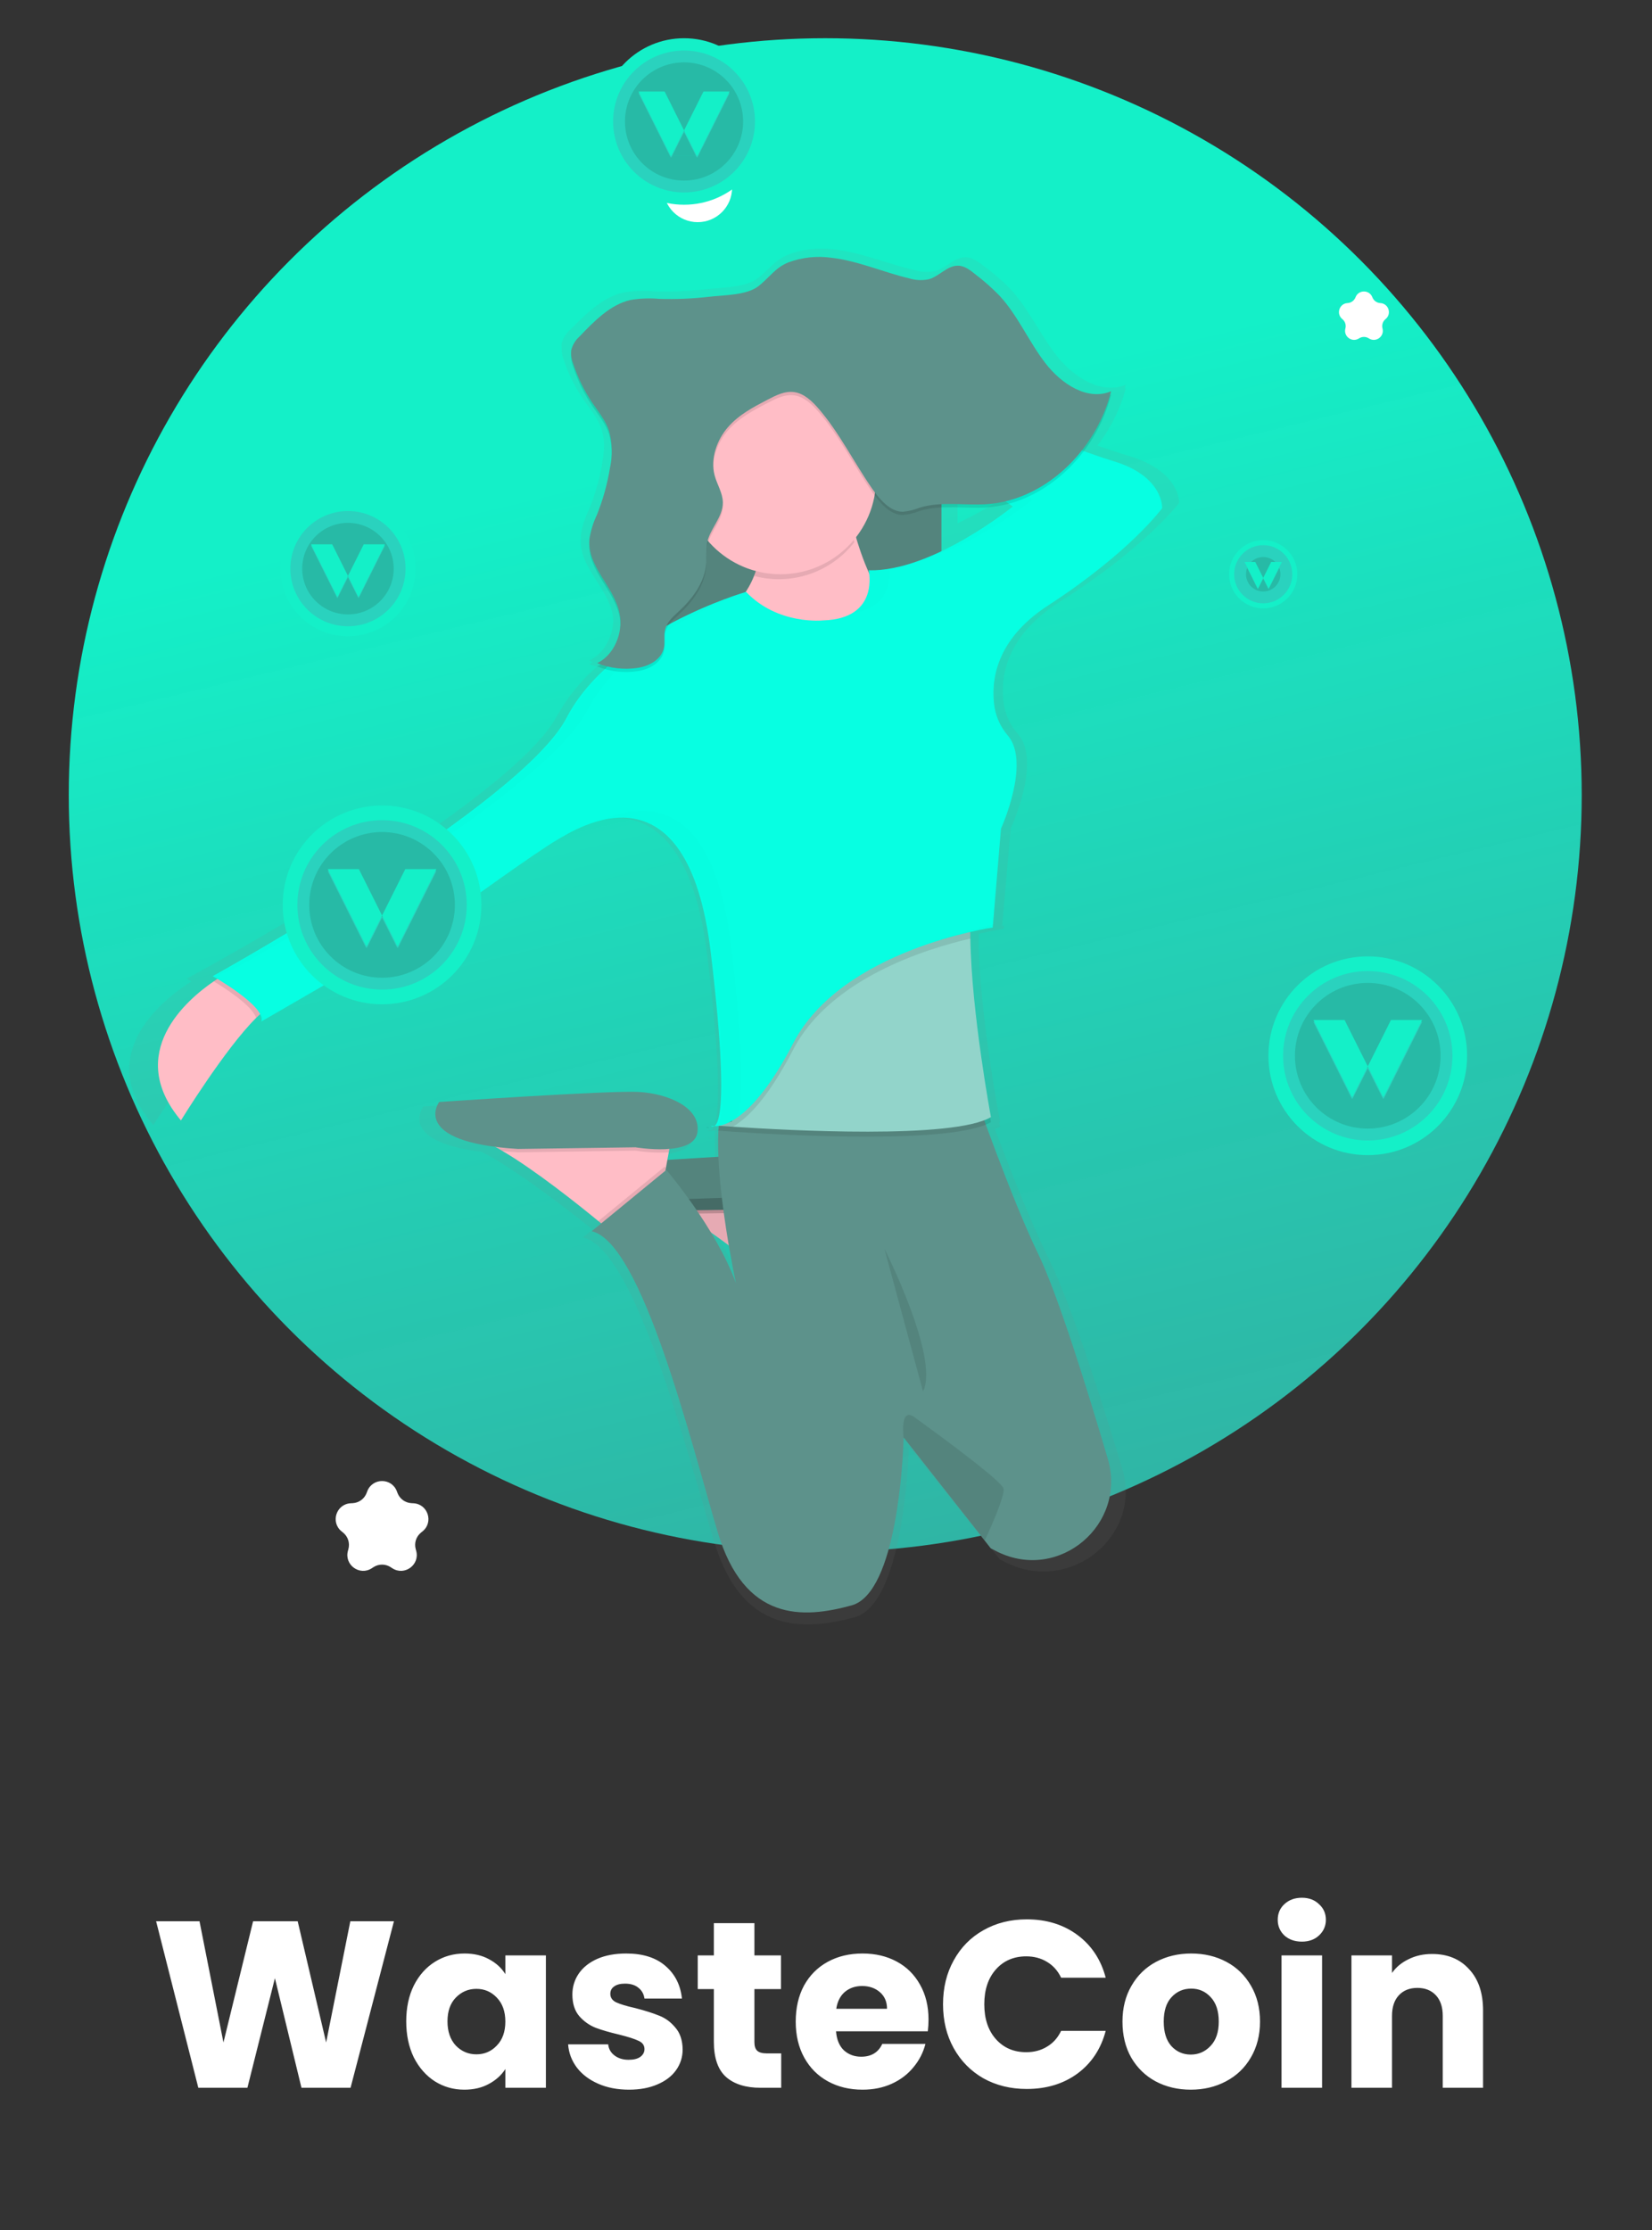 <svg width="209" height="282" viewBox="0 0 209 282" fill="none" xmlns="http://www.w3.org/2000/svg">
<rect x="0" y="0" width="209" height="282" fill="#333333" stroke="none"/>
<circle cx="104.404" cy="100.537" r="95.704" fill="url(#paint0_linear)"/>
<path d="M89.63 143.914C89.692 143.974 89.771 144.013 89.857 144.024C89.942 144.035 90.029 144.019 90.104 143.977C89.944 143.98 89.784 143.958 89.63 143.914V143.914Z" fill="url(#paint1_linear)"/>
<path d="M142.717 57.615C141.779 57.344 140.441 56.901 138.831 56.339C140.504 54.187 141.728 51.721 142.431 49.087L142.295 49.139C142.342 48.977 142.389 48.821 142.431 48.654C139.342 49.91 135.924 47.784 133.747 45.054C131.569 42.325 130.1 38.938 127.715 36.427C126.72 35.428 125.651 34.507 124.516 33.671C123.813 33.15 123.058 32.562 122.198 32.535C120.807 32.494 119.718 33.859 118.38 34.26C117.499 34.458 116.581 34.424 115.718 34.161C112.264 33.369 108.946 31.905 105.419 31.52C103.532 31.287 101.617 31.503 99.83 32.15C98.058 32.822 97.251 34.161 95.819 35.234C94.256 36.386 91.203 36.359 89.385 36.563C87.179 36.815 84.958 36.907 82.738 36.839C81.463 36.728 80.178 36.775 78.915 36.979C76.274 37.558 74.153 39.657 72.174 41.668C71.634 42.123 71.245 42.732 71.059 43.413C71.034 43.605 71.034 43.8 71.059 43.992C71.039 44.517 71.13 45.041 71.325 45.529C71.934 47.337 72.795 49.05 73.882 50.618C74.69 51.775 75.633 52.864 76.091 54.234C76.308 54.908 76.423 55.61 76.43 56.318C76.407 57.069 76.329 57.818 76.195 58.558C75.846 60.604 75.271 62.604 74.482 64.523C73.992 65.508 73.654 66.562 73.481 67.649C73.466 67.871 73.466 68.094 73.481 68.316C73.351 71.754 76.82 74.229 77.493 77.647C77.548 77.93 77.581 78.218 77.591 78.506C77.519 80.637 76.305 82.721 74.513 83.549C74.669 83.612 74.831 83.664 74.992 83.716C74.838 83.813 74.678 83.9 74.513 83.976C74.841 84.101 75.174 84.211 75.513 84.299C73.477 86.073 71.765 88.189 70.455 90.551C64.428 101.773 23.608 123.753 23.608 123.753L24.213 124.096L23.723 124.414C20.191 126.764 11.903 133.615 19.394 142.278C19.394 142.278 25.244 133.047 29.344 129.113C29.526 128.936 29.708 128.775 29.865 128.624C29.955 128.762 30.015 128.918 30.042 129.081C30.069 129.245 30.062 129.412 30.021 129.572L56.859 114.49C56.859 114.49 66.397 107.811 69.059 106.305C70.932 105.138 72.971 104.26 75.107 103.7L74.794 103.831C75.798 103.555 76.832 103.407 77.873 103.393C82.624 103.466 87.77 106.946 89.463 120.726C91.734 139.179 90.682 142.508 89.953 142.961C89.863 142.954 89.774 142.938 89.687 142.914C89.71 142.934 89.734 142.951 89.76 142.966C89.661 142.959 89.564 142.942 89.469 142.914C89.521 142.962 89.585 142.996 89.654 143.012C89.724 143.029 89.796 143.027 89.864 143.008C89.914 143.023 89.966 143.027 90.017 143.021C90.068 143.015 90.117 142.998 90.161 142.971C90.281 142.978 90.401 142.978 90.521 142.971C90.521 143.141 90.509 143.315 90.484 143.492C90.448 143.492 90.271 143.591 90.484 143.602C90.427 144.644 90.432 145.774 90.484 146.957C88.124 147.087 85.765 147.228 83.712 147.353L83.895 146.378L83.978 145.941C85.791 145.795 87.51 145.264 87.713 143.794C88.156 140.564 83.723 138.84 79.951 138.626C76.18 138.413 53.561 139.918 53.561 139.918C53.561 139.918 50.17 144.31 60.927 145.649C61.247 145.816 61.578 145.989 61.922 146.17C66.136 148.572 71.851 152.995 74.591 155.172L74.971 155.475L73.742 156.475C80.394 157.98 86.827 183.404 90.375 195.027C93.922 206.65 101.684 206.228 108.117 204.503C114.145 202.888 114.889 185.384 114.988 183.185V182.961L125.709 196.204L126.522 197.21C126.834 197.373 127.143 197.526 127.449 197.668C135.565 201.529 144.53 194.126 141.983 185.686C139.404 177.178 135.403 164.597 132.736 159.278C130.501 154.823 127.616 147.426 125.865 142.794C126.093 142.703 126.314 142.597 126.527 142.476C126.527 142.476 126.485 142.268 126.417 141.888L126.527 141.83C126.527 141.83 123.922 128.431 123.808 118.908C123.808 118.741 123.808 118.567 123.808 118.387C123.808 118.282 123.808 118.178 123.808 118.079C125.745 117.636 126.975 117.464 126.975 117.464L127.011 117.048L126.787 117.095L127.866 104.753C127.866 104.753 131.825 96.329 128.793 92.823C127.871 91.797 127.256 90.534 127.017 89.176C126.496 85.951 127.017 80.569 134.075 76.099C144.941 69.207 149.182 63.596 149.182 63.596C149.182 63.596 149.369 59.574 142.717 57.615ZM121.135 66.18V60.475C123.151 60.376 125.209 60.611 127.235 60.475C128.23 60.406 129.216 60.24 130.179 59.98L130.668 60.319C127.704 62.6 124.509 64.564 121.135 66.18V66.18ZM90.323 155.6C91.12 156.152 91.922 156.725 92.709 157.303C93.198 160.116 93.631 162.101 93.662 162.242C92.763 159.927 91.645 157.702 90.323 155.6V155.6Z" fill="url(#paint2_linear)"/>
<path d="M107.544 150.911L107.075 153.458L106.716 155.407L106.06 158.97L99.694 163.425C99.694 163.425 99.121 162.935 98.173 162.159C95.568 160.012 90.083 155.657 86.056 153.302C85.021 152.641 83.902 152.124 82.728 151.765L107.544 150.911Z" fill="#FFBDC6"/>
<path opacity="0.1" d="M107.545 150.911L107.076 153.458C105.673 153.536 104.265 153.465 102.877 153.245L88.026 153.458C87.322 153.417 86.666 153.359 86.051 153.297C85.017 152.636 83.897 152.119 82.723 151.76L107.545 150.911Z" fill="black"/>
<path d="M102.877 152.828C102.877 152.828 110.305 154.099 110.727 150.916C111.149 147.733 106.909 146.055 103.309 145.816C99.71 145.576 78.055 147.097 78.055 147.097C78.055 147.097 74.237 152.187 88.025 153.036L102.877 152.828Z" fill="#5D928B"/>
<path opacity="0.1" d="M107.544 150.911L107.075 153.458L106.716 155.407L106.06 158.97L99.694 163.425C99.694 163.425 99.121 162.935 98.173 162.159C95.568 160.012 90.083 155.657 86.056 153.302C85.021 152.641 83.902 152.124 82.728 151.765L107.544 150.911Z" fill="black"/>
<path opacity="0.1" d="M107.545 150.911L107.076 153.458C105.673 153.536 104.265 153.465 102.877 153.245L88.026 153.458C87.322 153.417 86.666 153.359 86.051 153.297C85.017 152.636 83.897 152.119 82.723 151.76L107.545 150.911Z" fill="black"/>
<path opacity="0.1" d="M102.877 152.828C102.877 152.828 110.305 154.099 110.727 150.916C111.149 147.733 106.909 146.055 103.309 145.816C99.71 145.576 78.055 147.097 78.055 147.097C78.055 147.097 74.237 152.187 88.025 153.036L102.877 152.828Z" fill="black"/>
<path d="M119.104 48.212H80.28V94.255H119.104V48.212Z" fill="#5D928B"/>
<path opacity="0.1" d="M119.104 48.212H80.28V94.255H119.104V48.212Z" fill="black"/>
<path d="M34.772 127.04C34.131 127.201 33.318 127.816 32.407 128.712C28.484 132.588 22.889 141.679 22.889 141.679C15.722 133.146 23.655 126.399 27.057 124.081C27.88 123.518 28.432 123.216 28.432 123.216L34.772 127.04Z" fill="#FFBDC6"/>
<path d="M107.123 62.747C107.123 62.747 109.034 76.115 115.608 79.298C122.182 82.481 107.123 88.42 107.123 88.42L86.541 80.783C86.541 80.783 98.21 76.964 95.876 65.716L107.123 62.747Z" fill="#FFBDC6"/>
<path d="M85.077 143.164L84.608 145.711L84.249 147.66L83.592 151.223L77.227 155.678C77.227 155.678 76.654 155.188 75.706 154.412C73.101 152.265 67.616 147.91 63.589 145.555C62.554 144.894 61.434 144.377 60.26 144.018L85.077 143.164Z" fill="#FFBDC6"/>
<path opacity="0.1" d="M85.077 143.164L84.609 145.712C83.205 145.79 81.798 145.718 80.41 145.498L65.558 145.712C64.855 145.67 64.199 145.613 63.584 145.55C62.549 144.889 61.429 144.372 60.255 144.013L85.077 143.164Z" fill="black"/>
<path d="M80.389 145.076C80.389 145.076 87.817 146.347 88.239 143.164C88.661 139.981 84.421 138.282 80.811 138.074C77.201 137.866 55.562 139.345 55.562 139.345C55.562 139.345 51.743 144.435 65.532 145.284L80.389 145.076Z" fill="#5D928B"/>
<path opacity="0.1" d="M84.228 147.665L83.572 151.229L77.206 155.683C77.206 155.683 76.633 155.193 75.685 154.417L84.103 147.514L84.228 147.665Z" fill="black"/>
<path d="M126.23 196.241C125.938 196.098 125.643 195.947 125.344 195.787L124.568 194.798L114.316 181.773V182.002C114.249 184.164 113.509 201.409 107.748 202.998C101.596 204.696 94.167 205.118 90.776 193.662C87.385 182.206 81.228 157.168 74.862 155.683L84.301 147.936C84.301 147.936 90.552 155.23 93.105 162.252C93.011 161.804 88.692 141.637 92.255 138.074H123.229C123.229 138.074 128.001 151.692 131.293 158.444C133.846 163.685 137.675 176.074 140.149 184.456C142.597 192.75 134.044 200.044 126.23 196.241Z" fill="#5D928B"/>
<path opacity="0.1" d="M125.365 141.888C120.588 144.716 99.585 143.565 92.74 143.107L90.88 142.971C90.677 142.971 90.912 142.857 90.912 142.857L91.104 140.929L96.194 127.988L123.459 112.192C122.906 113.854 122.719 116.402 122.766 119.324C122.901 128.691 125.365 141.888 125.365 141.888Z" fill="black"/>
<path d="M125.365 141.257C120.588 144.086 99.585 142.935 92.74 142.476L90.88 142.341H90.573L90.911 142.252L92.589 141.809L96.194 127.379L123.459 111.572C122.906 113.234 122.719 115.782 122.766 118.704C122.901 128.056 125.365 141.257 125.365 141.257Z" fill="#92D4CA"/>
<path opacity="0.1" d="M122.766 118.683C117.224 119.96 105.024 123.716 100.335 132.75C97.21 138.783 94.605 141.372 92.745 142.455L90.886 142.32L90.917 142.205L92.594 141.763L96.199 127.332L123.464 111.525C122.902 113.234 122.719 115.761 122.766 118.683Z" fill="black"/>
<path opacity="0.1" d="M28.406 123.221L34.772 127.04C34.131 127.201 33.318 127.816 32.407 128.712C31.886 127.149 28.541 125.003 27.031 124.086C27.854 123.523 28.406 123.221 28.406 123.221Z" fill="black"/>
<path opacity="0.1" d="M89.766 142.586C89.695 142.625 89.613 142.641 89.532 142.631C89.452 142.62 89.377 142.585 89.318 142.528C89.464 142.57 89.615 142.589 89.766 142.586V142.586Z" fill="black"/>
<path d="M104.148 78.449C104.148 78.449 98.418 79.085 94.386 74.844C94.386 74.844 77.414 79.725 71.684 90.759C65.954 101.794 26.916 123.435 26.916 123.435C26.916 123.435 33.688 127.254 33.068 129.166L58.739 114.313C58.739 114.313 67.86 107.733 70.408 106.248C72.955 104.763 86.957 95.641 89.927 120.465C92.896 145.29 89.927 142.346 89.927 142.346C89.927 142.346 94.172 143.831 100.345 131.927C106.518 120.022 125.594 117.287 125.594 117.287L126.636 104.784C126.636 104.784 130.423 96.49 127.522 93.031C126.637 92.013 126.049 90.771 125.823 89.441C125.339 86.263 125.823 80.965 132.595 76.563C143.014 69.79 147.025 64.258 147.025 64.258C147.025 64.258 147.238 60.225 140.873 58.319C134.507 56.412 108.623 46.013 108.623 46.013L107.773 49.618L128.141 64.049C128.141 64.049 117.957 72.322 109.909 72.114C109.878 72.077 111.363 78.235 104.148 78.449Z" fill="#07FFE2"/>
<path opacity="0.1" d="M108.081 68.566C107.58 66.856 107.188 65.116 106.909 63.356L95.662 66.347C96.155 68.493 96.067 70.732 95.407 72.833C97.706 73.446 100.134 73.368 102.388 72.608C104.643 71.848 106.623 70.44 108.081 68.561V68.566Z" fill="black"/>
<path d="M98.741 72.614C105.421 72.614 110.837 67.198 110.837 60.517C110.837 53.836 105.421 48.42 98.741 48.42C92.061 48.42 86.645 53.836 86.645 60.517C86.645 67.198 92.061 72.614 98.741 72.614Z" fill="#FFBDC6"/>
<path opacity="0.1" d="M105.169 33.004C108.524 33.385 111.717 34.828 115.019 35.609C115.845 35.868 116.724 35.902 117.567 35.708C118.848 35.312 119.89 33.968 121.213 34.01C122.031 34.01 122.776 34.593 123.432 35.13C124.52 35.955 125.542 36.862 126.49 37.844C128.767 40.319 130.183 43.653 132.262 46.341C134.34 49.029 137.617 51.124 140.571 49.889C138.565 57.704 131.981 63.679 124.865 64.164C122.026 64.356 119.135 63.768 116.369 64.601C115.683 64.881 114.96 65.056 114.222 65.122C112.66 65.122 111.368 63.669 110.378 62.257C108.065 58.933 106.211 55.161 103.606 52.135C102.747 51.134 101.731 50.181 100.517 49.998C99.303 49.816 98.183 50.394 97.1 50.957C95.313 51.884 93.485 52.843 92.099 54.427C90.713 56.011 89.838 58.381 90.411 60.527C90.719 61.684 91.427 62.726 91.453 63.94C91.453 65.867 89.776 67.279 89.437 69.149C89.362 69.939 89.335 70.732 89.354 71.525C89.203 74.099 87.525 76.214 85.764 77.824C85.082 78.454 84.322 79.126 84.124 80.1C83.988 80.762 84.124 81.465 84.035 82.137C83.78 83.81 82.113 84.654 80.639 84.872C78.917 85.125 77.159 84.916 75.544 84.268C77.628 83.294 78.873 80.517 78.394 78.016C77.737 74.573 74.278 72.103 74.57 68.592C74.733 67.517 75.056 66.472 75.528 65.492C76.283 63.598 76.832 61.628 77.164 59.616C77.505 58.067 77.471 56.46 77.065 54.927C76.622 53.578 75.721 52.504 74.95 51.363C73.906 49.812 73.082 48.124 72.502 46.346C72.292 45.821 72.211 45.253 72.267 44.69C72.435 44.026 72.798 43.427 73.309 42.971C75.205 40.986 77.237 38.917 79.758 38.344C80.963 38.144 82.188 38.096 83.405 38.204C85.529 38.271 87.655 38.181 89.765 37.933C91.505 37.73 94.454 37.756 95.922 36.62C97.293 35.578 98.069 34.249 99.762 33.583C101.49 32.95 103.346 32.751 105.169 33.004V33.004Z" fill="black"/>
<path opacity="0.1" d="M111.895 157.913C111.895 157.913 118.896 171.703 116.776 175.949Z" fill="black"/>
<path opacity="0.1" d="M124.59 194.798L114.338 181.773V182.003C114.338 182.003 113.744 177.793 115.697 179.21C119.974 182.305 126.819 187.379 126.965 188.254C127.111 189.129 125.579 192.641 124.59 194.798Z" fill="black"/>
<g opacity="0.1">
<path opacity="0.1" d="M110.082 72.077C110.082 72.077 110.947 75.662 108.149 77.454C112.457 76.714 112.645 73.364 112.515 71.905C111.711 72.036 110.896 72.093 110.082 72.077V72.077Z" fill="black"/>
<path opacity="0.1" d="M29.469 122.586C29.469 122.586 68.507 100.944 74.237 89.91C78.347 81.992 88.25 77.245 93.511 75.193C89.672 76.48 76.753 81.413 71.898 90.76C66.168 101.794 27.13 123.435 27.13 123.435L29.469 122.586Z" fill="black"/>
<path opacity="0.1" d="M117.677 70.395C124.319 68.311 130.669 63.169 130.669 63.169L110.301 48.738L110.765 46.758L108.816 45.977L107.967 49.582L128.335 64.013C125.067 66.582 121.486 68.727 117.677 70.395V70.395Z" fill="black"/>
<path opacity="0.1" d="M117.807 119.293C120.41 118.405 123.08 117.73 125.793 117.277L125.829 116.865C123.096 117.466 120.414 118.277 117.807 119.293V119.293Z" fill="black"/>
<path opacity="0.1" d="M93.12 141.523H92.933C92.862 141.563 92.78 141.578 92.699 141.568C92.619 141.558 92.543 141.522 92.485 141.466C92.63 141.506 92.781 141.526 92.933 141.523C93.631 141.117 94.678 137.949 92.485 119.611C90.141 100.033 80.941 101.57 75.904 103.82C81.05 102.403 88.135 103.627 90.151 120.46C92.344 138.798 91.297 141.971 90.599 142.372C91.504 142.339 92.379 142.044 93.12 141.523Z" fill="black"/>
<path opacity="0.1" d="M90.599 142.377C90.448 142.38 90.297 142.361 90.151 142.32C90.21 142.376 90.285 142.412 90.366 142.422C90.447 142.433 90.528 142.417 90.599 142.377V142.377Z" fill="black"/>
</g>
<path d="M105.169 32.593C108.524 32.973 111.717 34.416 115.019 35.198C115.845 35.456 116.724 35.491 117.567 35.297C118.848 34.901 119.89 33.557 121.213 33.598C122.031 33.598 122.776 34.182 123.432 34.718C124.52 35.543 125.542 36.451 126.49 37.433C128.767 39.907 130.183 43.242 132.262 45.93C134.34 48.618 137.617 50.712 140.571 49.477C138.565 57.292 131.981 63.268 124.865 63.752C122.026 63.945 119.135 63.356 116.369 64.19C115.683 64.469 114.96 64.645 114.222 64.711C112.66 64.711 111.368 63.257 110.378 61.845C108.065 58.522 106.211 54.75 103.606 51.723C102.747 50.723 101.731 49.769 100.517 49.587C99.303 49.405 98.183 49.983 97.1 50.545C95.313 51.473 93.485 52.431 92.099 54.015C90.713 55.599 89.838 57.969 90.411 60.116C90.719 61.272 91.427 62.314 91.453 63.528C91.453 65.456 89.776 66.868 89.437 68.738C89.362 69.527 89.335 70.321 89.354 71.114C89.203 73.687 87.525 75.802 85.764 77.412C85.082 78.042 84.322 78.715 84.124 79.689C83.988 80.35 84.124 81.054 84.035 81.726C83.78 83.398 82.113 84.242 80.639 84.461C78.917 84.713 77.159 84.505 75.544 83.856C77.628 82.882 78.873 80.106 78.394 77.605C77.737 74.161 74.278 71.692 74.57 68.18C74.733 67.105 75.056 66.06 75.528 65.081C76.283 63.186 76.832 61.216 77.164 59.204C77.505 57.656 77.471 56.048 77.065 54.515C76.622 53.166 75.721 52.093 74.95 50.952C73.906 49.401 73.082 47.712 72.502 45.935C72.292 45.41 72.211 44.841 72.267 44.278C72.435 43.614 72.798 43.015 73.309 42.559C75.205 40.574 77.237 38.506 79.758 37.933C80.963 37.732 82.188 37.685 83.405 37.792C85.529 37.86 87.655 37.769 89.765 37.521C91.505 37.318 94.454 37.344 95.922 36.208C97.293 35.166 98.069 33.838 99.762 33.171C101.49 32.538 103.346 32.34 105.169 32.593V32.593Z" fill="#5D928B"/>
<path d="M171.172 122.828C171.827 121.113 174.253 121.113 174.908 122.828L175.721 124.956C176.004 125.696 176.697 126.2 177.488 126.24L179.764 126.356C181.597 126.449 182.347 128.756 180.919 129.909L179.145 131.341C178.529 131.838 178.264 132.653 178.471 133.418L179.064 135.618C179.542 137.39 177.579 138.816 176.041 137.814L174.132 136.57C173.468 136.138 172.612 136.138 171.948 136.57L170.039 137.814C168.501 138.816 166.538 137.39 167.016 135.618L167.609 133.418C167.815 132.653 167.551 131.838 166.934 131.341L165.161 129.909C163.732 128.756 164.482 126.449 166.316 126.356L168.591 126.24C169.383 126.2 170.075 125.696 170.358 124.956L171.172 122.828Z" fill="white"/>
<path d="M46.467 188.563C47.122 186.849 49.548 186.849 50.203 188.563L50.29 188.792C50.573 189.532 51.266 190.035 52.057 190.075L52.301 190.088C54.135 190.181 54.884 192.488 53.456 193.641L53.266 193.795C52.649 194.292 52.385 195.107 52.591 195.872L52.654 196.107C53.132 197.88 51.17 199.306 49.632 198.304L49.427 198.17C48.763 197.738 47.907 197.738 47.243 198.17L47.038 198.304C45.5 199.306 43.538 197.88 44.016 196.107L44.079 195.872C44.285 195.107 44.021 194.292 43.404 193.795L43.214 193.641C41.786 192.488 42.535 190.181 44.369 190.088L44.613 190.075C45.404 190.035 46.097 189.532 46.38 188.792L46.467 188.563Z" fill="white"/>
<path d="M171.491 37.591C171.865 36.613 173.249 36.613 173.623 37.591V37.591C173.784 38.014 174.179 38.301 174.631 38.324V38.324C175.677 38.377 176.104 39.693 175.289 40.351V40.351C174.938 40.635 174.787 41.1 174.904 41.536V41.536C175.177 42.547 174.057 43.361 173.18 42.789V42.789C172.801 42.542 172.312 42.542 171.934 42.789V42.789C171.056 43.361 169.936 42.547 170.209 41.536V41.536C170.327 41.1 170.176 40.635 169.824 40.351V40.351C169.009 39.693 169.437 38.377 170.483 38.324V38.324C170.934 38.301 171.329 38.014 171.491 37.591V37.591Z" fill="white"/>
<circle cx="44.952" cy="118.421" r="3.383" fill="white"/>
<circle cx="88.269" cy="23.743" r="4.35" fill="white"/>
<circle cx="86.541" cy="15.361" r="10.527" fill="#14F0C8"/>
<circle cx="86.541" cy="15.361" r="8.224" fill="#27BAA6" stroke="#2AD2BE" stroke-width="1.5"/>
<path fill-rule="evenodd" clip-rule="evenodd" d="M88.998 11.778H92.298L88.239 19.897H88.144L86.541 16.692L88.998 11.778ZM86.541 16.692L84.085 11.778H80.784L84.843 19.897H88.144L88.144 19.897H84.938L86.541 16.692Z" fill="#2AD2BE"/>
<path fill-rule="evenodd" clip-rule="evenodd" d="M88.998 11.574H92.298L88.239 19.693H88.143L86.541 16.488L88.998 11.574ZM86.541 16.488L84.085 11.575H80.784L84.843 19.694H88.144L88.143 19.693H84.938L86.541 16.488Z" fill="#14F0C8"/>
<circle cx="173.04" cy="133.5" r="12.567" fill="#14F0C8"/>
<circle cx="173.04" cy="133.5" r="9.962" fill="#27BAA6" stroke="#2AD2BE" stroke-width="1.5"/>
<path fill-rule="evenodd" clip-rule="evenodd" d="M175.973 129.223H179.913L175.067 138.915H174.954L173.041 135.088L175.973 129.223ZM173.041 135.088L170.108 129.224H166.168L171.014 138.915H174.954L174.954 138.915H171.127L173.041 135.088Z" fill="#2AD2BE"/>
<path fill-rule="evenodd" clip-rule="evenodd" d="M175.973 128.98H179.913L175.067 138.671H174.954L173.041 134.844L175.973 128.98ZM173.041 134.844L170.108 128.98H166.168L171.014 138.671H174.954L174.954 138.671H171.127L173.041 134.844Z" fill="#14F0C8"/>
<circle cx="48.335" cy="114.423" r="12.567" fill="#14F0C8"/>
<circle cx="48.336" cy="114.423" r="9.962" fill="#27BAA6" stroke="#2AD2BE" stroke-width="1.5"/>
<path fill-rule="evenodd" clip-rule="evenodd" d="M51.269 110.147H55.208L50.363 119.838H50.249L48.336 116.012L51.269 110.147ZM48.336 116.012L45.403 110.147H41.463L46.309 119.839H50.249L50.249 119.838H46.423L48.336 116.012Z" fill="#2AD2BE"/>
<path fill-rule="evenodd" clip-rule="evenodd" d="M45.403 109.903H41.463L46.309 119.594H46.423L46.423 119.594H50.363L55.208 109.903H51.269L48.336 115.768L45.403 109.903ZM48.336 115.768L46.423 119.594H50.249L48.336 115.768Z" fill="#14F0C8"/>
<circle cx="159.814" cy="72.614" r="4.315" fill="#14F0C8"/>
<circle cx="159.814" cy="72.614" r="2.928" fill="#27BAA6" stroke="#2AD2BE" stroke-width="1.5"/>
<path fill-rule="evenodd" clip-rule="evenodd" d="M158.807 71.146H157.455L159.118 74.473H159.157L159.157 74.473H160.51L162.174 71.146H160.821L159.814 73.159L158.807 71.146ZM159.814 73.159L159.157 74.473H160.471L159.814 73.159Z" fill="#2AD2BE"/>
<path fill-rule="evenodd" clip-rule="evenodd" d="M160.821 71.062H162.174L160.51 74.39H160.471L159.814 73.076L160.821 71.062ZM159.814 73.076L158.807 71.062H157.455L159.118 74.39H160.471L160.471 74.39H159.157L159.814 73.076Z" fill="#14F0C8"/>
<circle cx="44.021" cy="71.906" r="8.549" fill="#14F0C8"/>
<circle cx="44.021" cy="71.905" r="6.537" fill="#27BAA6" stroke="#2AD2BE" stroke-width="1.5"/>
<path fill-rule="evenodd" clip-rule="evenodd" d="M46.016 68.996H48.696L45.4 75.589H45.322L44.021 72.986L46.016 68.996ZM44.021 72.986L42.026 68.996H39.346L42.642 75.589H45.322L45.322 75.589H42.72L44.021 72.986Z" fill="#2AD2BE"/>
<path fill-rule="evenodd" clip-rule="evenodd" d="M42.026 68.83H39.346L42.642 75.423H42.72L42.72 75.423H45.4L48.696 68.83H46.016L44.021 72.821L42.026 68.83ZM44.021 72.821L42.72 75.423H45.322L44.021 72.821Z" fill="#14F0C8"/>
<path d="M49.84 242.94L44.35 264H38.14L34.78 250.14L31.3 264H25.09L19.75 242.94H25.24L28.27 258.27L32.02 242.94H37.66L41.26 258.27L44.32 242.94H49.84ZM51.393 255.6C51.393 253.88 51.713 252.37 52.353 251.07C53.013 249.77 53.903 248.77 55.023 248.07C56.143 247.37 57.393 247.02 58.773 247.02C59.953 247.02 60.983 247.26 61.863 247.74C62.763 248.22 63.453 248.85 63.933 249.63V247.26H69.063V264H63.933V261.63C63.433 262.41 62.733 263.04 61.833 263.52C60.953 264 59.923 264.24 58.743 264.24C57.383 264.24 56.143 263.89 55.023 263.19C53.903 262.47 53.013 261.46 52.353 260.16C51.713 258.84 51.393 257.32 51.393 255.6ZM63.933 255.63C63.933 254.35 63.573 253.34 62.853 252.6C62.153 251.86 61.293 251.49 60.273 251.49C59.253 251.49 58.383 251.86 57.663 252.6C56.963 253.32 56.613 254.32 56.613 255.6C56.613 256.88 56.963 257.9 57.663 258.66C58.383 259.4 59.253 259.77 60.273 259.77C61.293 259.77 62.153 259.4 62.853 258.66C63.573 257.92 63.933 256.91 63.933 255.63ZM79.584 264.24C78.124 264.24 76.824 263.99 75.684 263.49C74.544 262.99 73.644 262.31 72.984 261.45C72.324 260.57 71.954 259.59 71.874 258.51H76.944C77.004 259.09 77.274 259.56 77.754 259.92C78.234 260.28 78.824 260.46 79.524 260.46C80.164 260.46 80.654 260.34 80.994 260.1C81.354 259.84 81.534 259.51 81.534 259.11C81.534 258.63 81.284 258.28 80.784 258.06C80.284 257.82 79.474 257.56 78.354 257.28C77.154 257 76.154 256.71 75.354 256.41C74.554 256.09 73.864 255.6 73.284 254.94C72.704 254.26 72.414 253.35 72.414 252.21C72.414 251.25 72.674 250.38 73.194 249.6C73.734 248.8 74.514 248.17 75.534 247.71C76.574 247.25 77.804 247.02 79.224 247.02C81.324 247.02 82.974 247.54 84.174 248.58C85.394 249.62 86.094 251 86.274 252.72H81.534C81.454 252.14 81.194 251.68 80.754 251.34C80.334 251 79.774 250.83 79.074 250.83C78.474 250.83 78.014 250.95 77.694 251.19C77.374 251.41 77.214 251.72 77.214 252.12C77.214 252.6 77.464 252.96 77.964 253.2C78.484 253.44 79.284 253.68 80.364 253.92C81.604 254.24 82.614 254.56 83.394 254.88C84.174 255.18 84.854 255.68 85.434 256.38C86.034 257.06 86.344 257.98 86.364 259.14C86.364 260.12 86.084 261 85.524 261.78C84.984 262.54 84.194 263.14 83.154 263.58C82.134 264.02 80.944 264.24 79.584 264.24ZM98.833 259.65V264H96.223C94.363 264 92.913 263.55 91.873 262.65C90.833 261.73 90.313 260.24 90.313 258.18V251.52H88.273V247.26H90.313V243.18H95.443V247.26H98.803V251.52H95.443V258.24C95.443 258.74 95.563 259.1 95.803 259.32C96.043 259.54 96.443 259.65 97.003 259.65H98.833ZM117.47 255.36C117.47 255.84 117.44 256.34 117.38 256.86H105.77C105.85 257.9 106.18 258.7 106.76 259.26C107.36 259.8 108.09 260.07 108.95 260.07C110.23 260.07 111.12 259.53 111.62 258.45H117.08C116.8 259.55 116.29 260.54 115.55 261.42C114.83 262.3 113.92 262.99 112.82 263.49C111.72 263.99 110.49 264.24 109.13 264.24C107.49 264.24 106.03 263.89 104.75 263.19C103.47 262.49 102.47 261.49 101.75 260.19C101.03 258.89 100.67 257.37 100.67 255.63C100.67 253.89 101.02 252.37 101.72 251.07C102.44 249.77 103.44 248.77 104.72 248.07C106 247.37 107.47 247.02 109.13 247.02C110.75 247.02 112.19 247.36 113.45 248.04C114.71 248.72 115.69 249.69 116.39 250.95C117.11 252.21 117.47 253.68 117.47 255.36ZM112.22 254.01C112.22 253.13 111.92 252.43 111.32 251.91C110.72 251.39 109.97 251.13 109.07 251.13C108.21 251.13 107.48 251.38 106.88 251.88C106.3 252.38 105.94 253.09 105.8 254.01H112.22ZM119.306 253.44C119.306 251.36 119.756 249.51 120.656 247.89C121.556 246.25 122.806 244.98 124.406 244.08C126.026 243.16 127.856 242.7 129.896 242.7C132.396 242.7 134.536 243.36 136.316 244.68C138.096 246 139.286 247.8 139.886 250.08H134.246C133.826 249.2 133.226 248.53 132.446 248.07C131.686 247.61 130.816 247.38 129.836 247.38C128.256 247.38 126.976 247.93 125.996 249.03C125.016 250.13 124.526 251.6 124.526 253.44C124.526 255.28 125.016 256.75 125.996 257.85C126.976 258.95 128.256 259.5 129.836 259.5C130.816 259.5 131.686 259.27 132.446 258.81C133.226 258.35 133.826 257.68 134.246 256.8H139.886C139.286 259.08 138.096 260.88 136.316 262.2C134.536 263.5 132.396 264.15 129.896 264.15C127.856 264.15 126.026 263.7 124.406 262.8C122.806 261.88 121.556 260.61 120.656 258.99C119.756 257.37 119.306 255.52 119.306 253.44ZM150.648 264.24C149.008 264.24 147.528 263.89 146.208 263.19C144.908 262.49 143.878 261.49 143.118 260.19C142.378 258.89 142.008 257.37 142.008 255.63C142.008 253.91 142.388 252.4 143.148 251.1C143.908 249.78 144.948 248.77 146.268 248.07C147.588 247.37 149.068 247.02 150.708 247.02C152.348 247.02 153.828 247.37 155.148 248.07C156.468 248.77 157.508 249.78 158.268 251.1C159.028 252.4 159.408 253.91 159.408 255.63C159.408 257.35 159.018 258.87 158.238 260.19C157.478 261.49 156.428 262.49 155.088 263.19C153.768 263.89 152.288 264.24 150.648 264.24ZM150.648 259.8C151.628 259.8 152.458 259.44 153.138 258.72C153.838 258 154.188 256.97 154.188 255.63C154.188 254.29 153.848 253.26 153.168 252.54C152.508 251.82 151.688 251.46 150.708 251.46C149.708 251.46 148.878 251.82 148.218 252.54C147.558 253.24 147.228 254.27 147.228 255.63C147.228 256.97 147.548 258 148.188 258.72C148.848 259.44 149.668 259.8 150.648 259.8ZM164.71 245.52C163.81 245.52 163.07 245.26 162.49 244.74C161.93 244.2 161.65 243.54 161.65 242.76C161.65 241.96 161.93 241.3 162.49 240.78C163.07 240.24 163.81 239.97 164.71 239.97C165.59 239.97 166.31 240.24 166.87 240.78C167.45 241.3 167.74 241.96 167.74 242.76C167.74 243.54 167.45 244.2 166.87 244.74C166.31 245.26 165.59 245.52 164.71 245.52ZM167.26 247.26V264H162.13V247.26H167.26ZM181.177 247.08C183.137 247.08 184.697 247.72 185.857 249C187.037 250.26 187.627 252 187.627 254.22V264H182.527V254.91C182.527 253.79 182.237 252.92 181.657 252.3C181.077 251.68 180.297 251.37 179.317 251.37C178.337 251.37 177.557 251.68 176.977 252.3C176.397 252.92 176.107 253.79 176.107 254.91V264H170.977V247.26H176.107V249.48C176.627 248.74 177.327 248.16 178.207 247.74C179.087 247.3 180.077 247.08 181.177 247.08Z" fill="white"/>
<defs>
<linearGradient id="paint0_linear" x1="34.477" y1="18.395" x2="80.83" y2="210.1" gradientUnits="userSpaceOnUse">
<stop offset="0.255" stop-color="#14F0C8"/>
<stop offset="1" stop-color="#30C1B0" stop-opacity="0.9"/>
</linearGradient>
<linearGradient id="paint1_linear" x1="215.814" y1="198.981" x2="215.814" y2="198.957" gradientUnits="userSpaceOnUse">
<stop stop-color="#808080" stop-opacity="0.25"/>
<stop offset="0.54" stop-color="#808080" stop-opacity="0.12"/>
<stop offset="1" stop-color="#808080" stop-opacity="0.1"/>
</linearGradient>
<linearGradient id="paint2_linear" x1="33561.4" y1="105292" x2="33561.4" y2="47181.4" gradientUnits="userSpaceOnUse">
<stop stop-color="#808080" stop-opacity="0.25"/>
<stop offset="0.54" stop-color="#808080" stop-opacity="0.12"/>
<stop offset="1" stop-color="#808080" stop-opacity="0.1"/>
</linearGradient>
</defs>
</svg>
